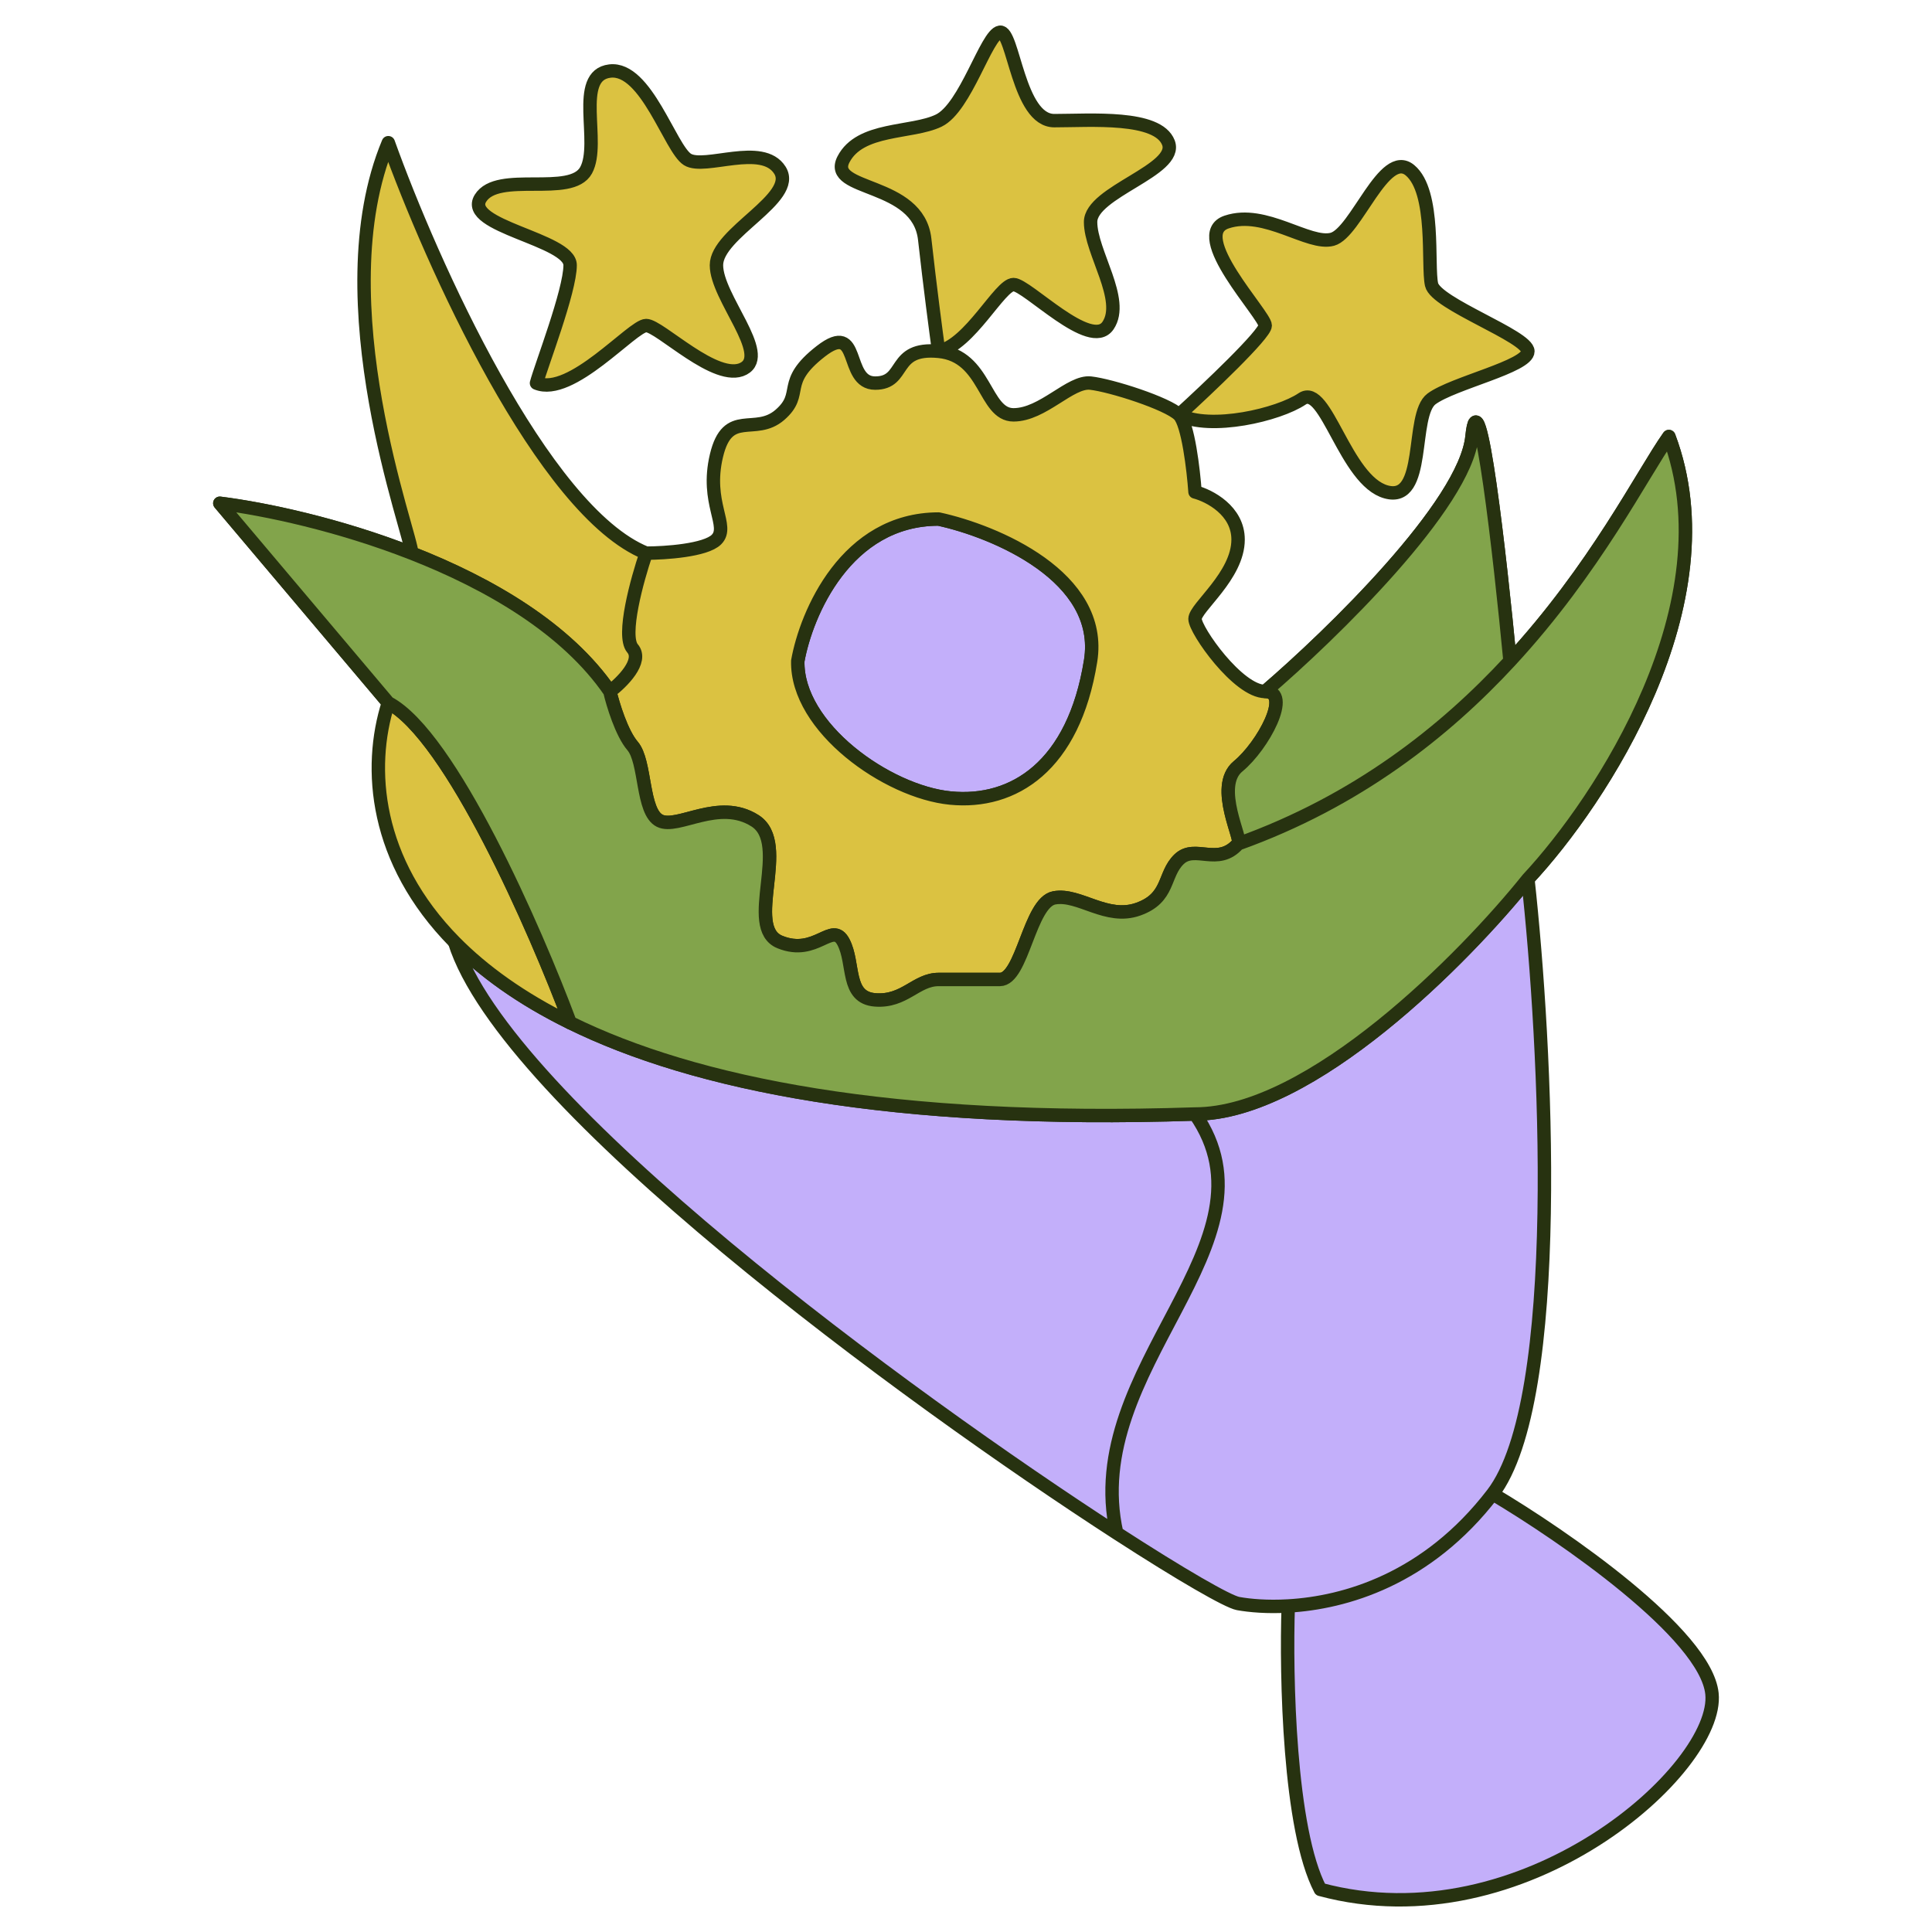 <svg width="72" height="72" viewBox="0 0 72 72" fill="none" xmlns="http://www.w3.org/2000/svg">
<path d="M16.94 35.106C18.821 41.12 33.853 52.11 41.616 57.133C40.214 50.945 47.892 46.332 44.535 41.516C33.238 41.89 25.888 40.394 21.248 38.112C19.414 37.21 18.004 36.186 16.94 35.106Z" fill="#C3AFFA"/>
<path d="M56.94 32.76C54.605 35.678 48.855 41.516 44.535 41.516C47.892 46.332 40.214 50.945 41.616 57.133C44.042 58.703 45.758 59.689 46.14 59.759C46.576 59.838 47.226 59.896 48.009 59.85C50.114 59.729 53.18 58.863 55.627 55.672C58.312 52.17 57.621 38.938 56.94 32.76Z" fill="#C3AFFA"/>
<path d="M63.8 63.116C63.566 60.897 58.254 57.229 55.627 55.672C53.18 58.863 50.114 59.729 48.009 59.85C47.921 62.447 48.038 68.194 49.205 70.413C56.795 72.456 64.091 65.889 63.8 63.116Z" fill="#C3AFFA"/>
<path d="M34.981 19.343C37.078 19.797 41.147 21.492 40.644 24.632C40.015 28.558 37.77 29.971 35.419 29.741C33.068 29.511 29.674 27.107 29.732 24.632C30.045 22.869 31.534 19.343 34.981 19.343Z" fill="#C3AFFA"/>
<path d="M44.535 41.516C48.855 41.516 54.605 35.678 56.94 32.76C57.621 38.938 58.312 52.17 55.627 55.672M44.535 41.516C47.892 46.332 40.214 50.945 41.616 57.133M44.535 41.516C33.238 41.89 25.888 40.394 21.248 38.112C19.414 37.21 18.004 36.186 16.94 35.106C18.821 41.12 33.853 52.11 41.616 57.133M55.627 55.672C58.254 57.229 63.566 60.897 63.8 63.116C64.091 65.889 56.795 72.456 49.205 70.413C48.038 68.194 47.921 62.447 48.009 59.85M55.627 55.672C53.18 58.863 50.114 59.729 48.009 59.85M41.616 57.133C44.042 58.703 45.758 59.689 46.14 59.759C46.576 59.838 47.226 59.896 48.009 59.85M34.981 19.343C37.078 19.797 41.147 21.492 40.644 24.632C40.015 28.558 37.77 29.971 35.419 29.741C33.068 29.511 29.674 27.107 29.732 24.632C30.045 22.869 31.534 19.343 34.981 19.343Z" stroke="#273210" stroke-width="0.5" stroke-linecap="round" stroke-linejoin="round"/>
<path fill-rule="evenodd" clip-rule="evenodd" d="M24.08 20.614C23.742 21.601 23.167 23.691 23.573 24.164C23.978 24.637 23.178 25.431 22.728 25.77C22.84 26.248 23.167 27.325 23.573 27.798C24.08 28.389 23.911 30.249 24.587 30.587C25.263 30.925 26.784 29.727 28.136 30.587C29.488 31.446 27.714 34.556 29.066 35.107C30.418 35.657 31.009 34.303 31.432 35.107C31.855 35.911 31.516 37.178 32.615 37.263C33.714 37.347 34.136 36.502 34.981 36.502H37.263C38.108 36.502 38.362 33.629 39.291 33.46C40.221 33.291 41.235 34.305 42.418 33.882C43.601 33.46 43.343 32.6 43.939 32.023C44.535 31.446 45.383 32.305 46.14 31.446C46.353 31.369 45.215 29.319 46.14 28.558C47.066 27.798 48.161 25.77 47.151 25.77C46.14 25.77 44.535 23.488 44.535 23.065C44.535 22.643 46.14 21.46 46.14 20.108C46.14 19.026 45.07 18.474 44.535 18.333C44.477 17.516 44.277 15.798 43.939 15.46C43.517 15.037 41.404 14.361 40.643 14.277C39.883 14.192 38.869 15.46 37.77 15.46C36.671 15.46 36.756 13.262 34.981 13.093C33.207 12.924 33.798 14.277 32.615 14.277C31.432 14.277 32.108 11.91 30.587 13.093C29.066 14.277 29.995 14.651 29.066 15.46C28.136 16.268 27.122 15.206 26.7 16.981C26.277 18.755 27.206 19.601 26.7 20.108C26.294 20.513 24.784 20.614 24.08 20.614ZM40.643 24.633C41.146 21.492 37.078 19.798 34.981 19.343C31.533 19.343 30.045 22.869 29.731 24.633C29.674 27.107 33.068 29.512 35.419 29.741C37.77 29.971 40.015 28.558 40.643 24.633Z" fill="#DBC241"/>
<path d="M19.994 14.277C20.154 13.66 21.247 10.847 21.247 9.882C21.247 8.917 17.261 8.436 17.904 7.39C18.547 6.345 21.28 7.372 21.842 6.345C22.405 5.318 21.375 2.809 22.728 2.648C24.08 2.487 24.977 5.541 25.62 5.943C26.263 6.345 28.412 5.3 29.066 6.345C29.719 7.39 26.7 8.676 26.7 9.882C26.7 11.088 28.72 13.204 27.71 13.74C26.7 14.277 24.587 12.132 24.08 12.132C23.573 12.132 21.28 14.813 19.994 14.277Z" fill="#DBC241"/>
<path d="M34.461 8.917C34.654 10.653 34.888 12.425 34.981 13.093C36.148 12.839 37.263 10.605 37.77 10.605C38.277 10.605 40.643 13.093 41.293 12.132C41.943 11.171 40.643 9.4 40.643 8.274C40.643 7.148 43.939 6.345 43.544 5.318C43.149 4.292 40.643 4.496 39.291 4.496C37.939 4.496 37.77 1.121 37.263 1.201C36.756 1.281 35.989 4.014 34.981 4.496C33.974 4.979 32.05 4.737 31.432 5.943C30.814 7.149 34.22 6.747 34.461 8.917Z" fill="#DBC241"/>
<path d="M47.151 12.132C47.151 12.454 45.01 14.484 43.939 15.46C45.116 16.054 47.643 15.46 48.527 14.865C49.411 14.27 50.135 17.919 51.662 18.333C53.189 18.747 52.546 15.46 53.35 14.865C54.154 14.27 56.94 13.659 56.94 13.093C56.94 12.528 53.511 11.328 53.35 10.605C53.189 9.882 53.511 7.149 52.546 6.345C51.582 5.541 50.537 8.676 49.653 8.917C48.768 9.158 47.151 7.792 45.714 8.274C44.278 8.756 47.151 11.73 47.151 12.132Z" fill="#DBC241"/>
<path d="M14.471 26.192C13.696 28.623 13.96 32.084 16.94 35.107C18.004 36.186 19.414 37.211 21.247 38.112C19.954 34.646 16.789 27.41 14.471 26.192Z" fill="#DBC241"/>
<path d="M15.342 20.614C18.24 21.747 21.12 23.423 22.728 25.77C23.178 25.431 23.978 24.637 23.573 24.164C23.167 23.691 23.742 21.601 24.08 20.614C20.226 19.059 16.068 9.769 14.471 5.318C12.002 11.234 15.375 20.023 15.342 20.614Z" fill="#DBC241"/>
<path d="M14.471 26.192C13.696 28.623 13.96 32.084 16.94 35.107C18.004 36.186 19.414 37.211 21.247 38.112C19.954 34.646 16.789 27.41 14.471 26.192ZM14.471 26.192L8.192 18.755C9.907 18.971 12.633 19.555 15.342 20.614M56.94 32.76C59.664 29.841 64.529 22.456 62.194 16.268C61.201 17.674 59.458 21.187 56.274 24.633M46.14 31.446C45.383 32.305 44.535 31.446 43.939 32.023C43.343 32.6 43.601 33.46 42.418 33.882C41.235 34.305 40.221 33.291 39.291 33.46C38.362 33.629 38.108 36.502 37.263 36.502M46.14 31.446C46.353 31.369 45.215 29.319 46.14 28.558C47.066 27.798 48.161 25.77 47.151 25.77M46.14 31.446C50.566 29.86 53.841 27.266 56.274 24.633M22.728 25.77C21.12 23.423 18.24 21.747 15.342 20.614M22.728 25.77C23.178 25.431 23.978 24.637 23.573 24.164C23.167 23.691 23.742 21.601 24.08 20.614M22.728 25.77C22.84 26.248 23.167 27.325 23.573 27.798C24.08 28.389 23.911 30.249 24.587 30.587C25.263 30.925 26.784 29.727 28.136 30.587C29.488 31.446 27.714 34.556 29.066 35.107C30.418 35.657 31.009 34.303 31.432 35.107C31.855 35.911 31.516 37.178 32.615 37.263C33.714 37.347 34.136 36.502 34.981 36.502M15.342 20.614C15.375 20.023 12.002 11.234 14.471 5.318C16.068 9.769 20.226 19.059 24.08 20.614M24.08 20.614C24.784 20.614 26.294 20.513 26.7 20.108C27.206 19.601 26.277 18.755 26.7 16.981C27.122 15.206 28.136 16.268 29.066 15.46C29.995 14.651 29.066 14.277 30.587 13.093C32.108 11.91 31.432 14.277 32.615 14.277C33.798 14.277 33.207 12.924 34.981 13.093M34.981 36.502C35.826 36.502 36.418 36.502 37.263 36.502M34.981 36.502H37.263M47.151 25.77C46.14 25.77 44.535 23.488 44.535 23.065C44.535 22.643 46.14 21.46 46.14 20.108C46.14 19.026 45.07 18.474 44.535 18.333C44.477 17.516 44.277 15.798 43.939 15.46M47.151 25.77C49.613 23.661 54.602 18.808 54.857 16.268C55.112 13.728 55.908 20.786 56.274 24.633M43.939 15.46C43.517 15.037 41.404 14.361 40.643 14.277C39.883 14.192 38.869 15.46 37.77 15.46C36.671 15.46 36.756 13.262 34.981 13.093M43.939 15.46C45.01 14.484 47.151 12.454 47.151 12.132C47.151 11.73 44.278 8.756 45.714 8.274C47.151 7.792 48.768 9.158 49.653 8.917C50.537 8.676 51.582 5.541 52.546 6.345C53.511 7.149 53.189 9.882 53.35 10.605C53.511 11.328 56.94 12.528 56.94 13.093C56.94 13.659 54.154 14.27 53.35 14.865C52.546 15.46 53.189 18.747 51.662 18.333C50.135 17.919 49.411 14.27 48.527 14.865C47.643 15.46 45.116 16.054 43.939 15.46ZM34.981 13.093C34.888 12.425 34.654 10.653 34.461 8.917C34.22 6.747 30.814 7.149 31.432 5.943C32.05 4.737 33.974 4.979 34.981 4.496C35.989 4.014 36.756 1.281 37.263 1.201C37.77 1.121 37.939 4.496 39.291 4.496C40.643 4.496 43.149 4.292 43.544 5.318C43.939 6.345 40.643 7.148 40.643 8.274C40.643 9.4 41.943 11.171 41.293 12.132C40.643 13.093 38.277 10.605 37.77 10.605C37.263 10.605 36.148 12.839 34.981 13.093ZM19.994 14.277C20.154 13.66 21.247 10.847 21.247 9.882C21.247 8.917 17.261 8.436 17.904 7.39C18.547 6.345 21.28 7.372 21.842 6.345C22.405 5.318 21.375 2.809 22.728 2.648C24.08 2.487 24.977 5.541 25.62 5.943C26.263 6.345 28.412 5.3 29.066 6.345C29.719 7.39 26.7 8.676 26.7 9.882C26.7 11.088 28.72 13.204 27.71 13.74C26.7 14.277 24.587 12.132 24.08 12.132C23.573 12.132 21.28 14.813 19.994 14.277ZM34.981 19.343C37.078 19.798 41.146 21.492 40.643 24.633C40.015 28.558 37.77 29.971 35.419 29.741C33.068 29.512 29.674 27.107 29.731 24.633C30.045 22.869 31.533 19.343 34.981 19.343Z" stroke="#273210" stroke-width="0.5" stroke-linecap="round" stroke-linejoin="round"/>
<path d="M44.535 41.516C48.855 41.516 54.605 35.678 56.94 32.76C59.665 29.841 64.529 22.456 62.194 16.268C61.201 17.674 59.458 21.187 56.274 24.633C53.841 27.266 50.566 29.86 46.14 31.446C45.384 32.305 44.535 31.446 43.939 32.023C43.344 32.6 43.601 33.46 42.418 33.882C41.235 34.305 40.221 33.291 39.291 33.46C38.362 33.629 38.108 36.502 37.263 36.502H34.981C34.136 36.502 33.714 37.347 32.615 37.263C31.517 37.178 31.855 35.911 31.432 35.107C31.009 34.303 30.418 35.657 29.066 35.107C27.714 34.556 29.488 31.446 28.136 30.587C26.784 29.727 25.263 30.925 24.587 30.587C23.911 30.249 24.08 28.389 23.573 27.798C23.167 27.325 22.84 26.248 22.728 25.769C21.12 23.423 18.24 21.747 15.342 20.614C12.633 19.555 9.907 18.971 8.192 18.755L14.471 26.192C16.789 27.41 19.955 34.646 21.248 38.112C25.888 40.394 33.238 41.89 44.535 41.516Z" fill="#82A44B"/>
<path d="M46.14 28.558C45.215 29.319 46.353 31.369 46.14 31.446C50.566 29.86 53.841 27.266 56.274 24.633C55.908 20.786 55.112 13.728 54.857 16.268C54.602 18.808 49.613 23.661 47.151 25.769C48.161 25.769 47.066 27.798 46.14 28.558Z" fill="#82A44B"/>
<path d="M46.14 31.446C45.384 32.305 44.535 31.446 43.939 32.023C43.344 32.6 43.601 33.46 42.418 33.882C41.235 34.305 40.221 33.291 39.291 33.46C38.362 33.629 38.108 36.502 37.263 36.502M46.14 31.446C46.353 31.369 45.215 29.319 46.14 28.558C47.066 27.798 48.161 25.769 47.151 25.769C49.613 23.661 54.602 18.808 54.857 16.268C55.112 13.728 55.908 20.786 56.274 24.633M46.14 31.446C50.566 29.86 53.841 27.266 56.274 24.633M34.981 36.502C34.136 36.502 33.714 37.347 32.615 37.263C31.517 37.178 31.855 35.911 31.432 35.107C31.009 34.303 30.418 35.657 29.066 35.107C27.714 34.556 29.488 31.446 28.136 30.587C26.784 29.727 25.263 30.925 24.587 30.587C23.911 30.249 24.08 28.389 23.573 27.798C23.167 27.325 22.84 26.248 22.728 25.769C21.12 23.423 18.24 21.747 15.342 20.614C12.633 19.555 9.907 18.971 8.192 18.755L14.471 26.192C16.789 27.41 19.955 34.646 21.248 38.112C25.888 40.394 33.238 41.89 44.535 41.516C48.855 41.516 54.605 35.678 56.94 32.76C59.665 29.841 64.529 22.456 62.194 16.268C61.201 17.674 59.458 21.187 56.274 24.633M34.981 36.502C35.827 36.502 36.418 36.502 37.263 36.502M34.981 36.502H37.263" stroke="#273210" stroke-width="0.5" stroke-linecap="round" stroke-linejoin="round"/>
</svg>
